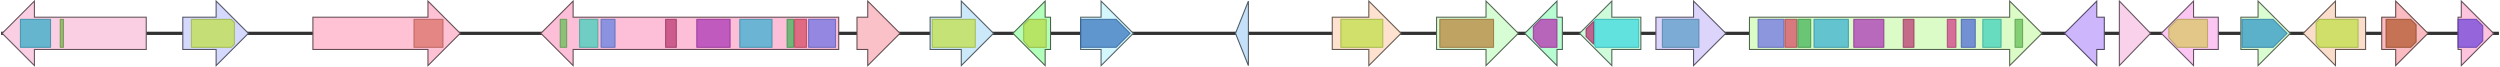 <svg version="1.1" baseProfile="full" xmlns="http://www.w3.org/2000/svg" width="2325" height="62">
	<line x1="1" y1="31" x2="2324" y2="31" style="stroke:rgb(50,50,50); stroke-width:3 "/>
	<g>
		<title>mfM6</title>
		<polygon class="mfM6" points="1239,16 1273,16 1273,1 1303,31 1273,61 1273,46 1239,46" fill="rgb(254,225,206)" fill-opacity="1.0" stroke="rgb(101,90,82)" stroke-width="1" />
		<g>
			<title>PF07690</title>
			<rect class="PF07690" x="1247" y="18" stroke-linejoin="round" width="39" height="26" fill="rgb(193,224,74)" stroke="rgb(154,179,59)" stroke-width="1" opacity="0.75" />
		</g>
	</g>
	<g>
		<title>mfM7</title>
		<polygon class="mfM7" points="1336,16 1382,16 1382,1 1412,31 1382,61 1382,46 1336,46" fill="rgb(215,253,212)" fill-opacity="1.0" stroke="rgb(86,101,84)" stroke-width="1" />
		<g>
			<title>PF00221</title>
			<rect class="PF00221" x="1339" y="18" stroke-linejoin="round" width="50" height="26" fill="rgb(182,133,62)" stroke="rgb(145,106,49)" stroke-width="1" opacity="0.75" />
		</g>
	</g>
	<g>
		<title>mfM8</title>
		<polygon class="mfM8" points="1453,16 1448,16 1448,1 1418,31 1448,61 1448,46 1453,46" fill="rgb(184,252,210)" fill-opacity="1.0" stroke="rgb(73,100,84)" stroke-width="1" />
		<g>
			<title>PF07859</title>
			<polygon class="PF07859" points="1426,25 1433,18 1448,18 1448,44 1433,44 1426,36" stroke-linejoin="round" width="22" height="26" fill="rgb(183,51,179)" stroke="rgb(146,40,143)" stroke-width="1" opacity="0.75" />
		</g>
	</g>
	<g>
		<title>mfM9</title>
		<polygon class="mfM9" points="1526,16 1499,16 1499,1 1469,31 1499,61 1499,46 1526,46" fill="rgb(206,252,218)" fill-opacity="1.0" stroke="rgb(82,100,87)" stroke-width="1" />
		<g>
			<title>PF13193</title>
			<polygon class="PF13193" points="1475,27 1482,20 1482,41 1475,34" stroke-linejoin="round" width="7" height="26" fill="rgb(182,50,118)" stroke="rgb(145,39,94)" stroke-width="1" opacity="0.75" />
		</g>
		<g>
			<title>PF00501</title>
			<polygon class="PF00501" points="1483,19 1484,18 1524,18 1524,44 1484,44 1483,42" stroke-linejoin="round" width="41" height="26" fill="rgb(60,217,223)" stroke="rgb(48,173,178)" stroke-width="1" opacity="0.75" />
		</g>
	</g>
	<g>
		<title>mfM10</title>
		<polygon class="mfM10" points="1540,16 1575,16 1575,1 1605,31 1575,61 1575,46 1540,46" fill="rgb(221,212,252)" fill-opacity="1.0" stroke="rgb(88,84,100)" stroke-width="1" />
		<g>
			<title>PF00144</title>
			<rect class="PF00144" x="1546" y="18" stroke-linejoin="round" width="34" height="26" fill="rgb(92,159,200)" stroke="rgb(73,127,160)" stroke-width="1" opacity="0.75" />
		</g>
	</g>
	<g>
		<title>mfpks2</title>
		<polygon class="mfpks2" points="1627,16 1869,16 1869,1 1899,31 1869,61 1869,46 1627,46" fill="rgb(219,252,199)" fill-opacity="1.0" stroke="rgb(87,100,79)" stroke-width="1" />
		<g>
			<title>PF00109</title>
			<rect class="PF00109" x="1635" y="18" stroke-linejoin="round" width="24" height="26" fill="rgb(112,116,228)" stroke="rgb(89,92,182)" stroke-width="1" opacity="0.75" />
		</g>
		<g>
			<title>PF02801</title>
			<rect class="PF02801" x="1660" y="18" stroke-linejoin="round" width="11" height="26" fill="rgb(215,78,102)" stroke="rgb(172,62,81)" stroke-width="1" opacity="0.75" />
		</g>
		<g>
			<title>PF16197</title>
			<rect class="PF16197" x="1672" y="18" stroke-linejoin="round" width="12" height="26" fill="rgb(68,179,89)" stroke="rgb(54,143,71)" stroke-width="1" opacity="0.75" />
		</g>
		<g>
			<title>PF00698</title>
			<rect class="PF00698" x="1687" y="18" stroke-linejoin="round" width="32" height="26" fill="rgb(59,176,209)" stroke="rgb(47,140,167)" stroke-width="1" opacity="0.75" />
		</g>
		<g>
			<title>PF14765</title>
			<rect class="PF14765" x="1724" y="18" stroke-linejoin="round" width="28" height="26" fill="rgb(173,56,182)" stroke="rgb(138,44,145)" stroke-width="1" opacity="0.75" />
		</g>
		<g>
			<title>PF08242</title>
			<rect class="PF08242" x="1770" y="18" stroke-linejoin="round" width="10" height="26" fill="rgb(187,59,115)" stroke="rgb(149,47,92)" stroke-width="1" opacity="0.75" />
		</g>
		<g>
			<title>PF08240</title>
			<rect class="PF08240" x="1811" y="18" stroke-linejoin="round" width="8" height="26" fill="rgb(211,65,138)" stroke="rgb(168,51,110)" stroke-width="1" opacity="0.75" />
		</g>
		<g>
			<title>PF00107</title>
			<rect class="PF00107" x="1824" y="18" stroke-linejoin="round" width="13" height="26" fill="rgb(81,108,215)" stroke="rgb(64,86,172)" stroke-width="1" opacity="0.75" />
		</g>
		<g>
			<title>PF08659</title>
			<rect class="PF08659" x="1844" y="18" stroke-linejoin="round" width="17" height="26" fill="rgb(66,209,188)" stroke="rgb(52,167,150)" stroke-width="1" opacity="0.75" />
		</g>
		<g>
			<title>PF00550</title>
			<rect class="PF00550" x="1874" y="18" stroke-linejoin="round" width="7" height="26" fill="rgb(103,191,88)" stroke="rgb(82,152,70)" stroke-width="1" opacity="0.75" />
		</g>
	</g>
	<g>
		<title>mfR1</title>
		<polygon class="mfR1" points="1957,16 1950,16 1950,1 1920,31 1950,61 1950,46 1957,46" fill="rgb(206,182,253)" fill-opacity="1.0" stroke="rgb(82,72,101)" stroke-width="1" />
	</g>
	<g>
		<title>mfR2</title>
		<polygon class="mfR2" points="1971,16 1971,16 1971,1 2000,31 1971,61 1971,46 1971,46" fill="rgb(250,209,235)" fill-opacity="1.0" stroke="rgb(100,83,94)" stroke-width="1" />
	</g>
	<g>
		<title>mfR3</title>
		<polygon class="mfR3" points="2063,16 2040,16 2040,1 2010,31 2040,61 2040,46 2063,46" fill="rgb(252,198,243)" fill-opacity="1.0" stroke="rgb(100,79,97)" stroke-width="1" />
		<g>
			<title>PF00285</title>
			<polygon class="PF00285" points="2017,26 2025,18 2053,18 2053,44 2025,44 2017,35" stroke-linejoin="round" width="36" height="26" fill="rgb(217,199,102)" stroke="rgb(173,159,81)" stroke-width="1" opacity="0.75" />
		</g>
	</g>
	<g>
		<title>mfR4</title>
		<polygon class="mfR4" points="2084,16 2100,16 2100,1 2130,31 2100,61 2100,46 2084,46" fill="rgb(218,252,209)" fill-opacity="1.0" stroke="rgb(87,100,83)" stroke-width="1" />
		<g>
			<title>PF01757</title>
			<polygon class="PF01757" points="2085,18 2114,18 2127,31 2114,44 2085,44" stroke-linejoin="round" width="43" height="26" fill="rgb(50,152,200)" stroke="rgb(40,121,160)" stroke-width="1" opacity="0.75" />
		</g>
	</g>
	<g>
		<title>mfL3</title>
		<polygon class="mfL3" points="136,16 32,16 32,1 2,31 32,61 32,46 136,46" fill="rgb(251,207,227)" fill-opacity="1.0" stroke="rgb(100,82,90)" stroke-width="1" />
		<g>
			<title>PF04082</title>
			<rect class="PF04082" x="19" y="18" stroke-linejoin="round" width="28" height="26" fill="rgb(51,172,200)" stroke="rgb(40,137,160)" stroke-width="1" opacity="0.75" />
		</g>
		<g>
			<title>PF00172</title>
			<rect class="PF00172" x="56" y="18" stroke-linejoin="round" width="3" height="26" fill="rgb(121,178,76)" stroke="rgb(96,142,60)" stroke-width="1" opacity="0.75" />
		</g>
	</g>
	<g>
		<title>mfR5</title>
		<polygon class="mfR5" points="2200,16 2172,16 2172,1 2142,31 2172,61 2172,46 2200,46" fill="rgb(251,221,203)" fill-opacity="1.0" stroke="rgb(100,88,81)" stroke-width="1" />
		<g>
			<title>PF07690</title>
			<polygon class="PF07690" points="2154,21 2157,18 2193,18 2193,44 2157,44 2154,40" stroke-linejoin="round" width="39" height="26" fill="rgb(193,224,74)" stroke="rgb(154,179,59)" stroke-width="1" opacity="0.75" />
		</g>
	</g>
	<g>
		<title>mfR6</title>
		<polygon class="mfR6" points="2215,16 2228,16 2228,1 2258,31 2228,61 2228,46 2215,46" fill="rgb(250,188,192)" fill-opacity="1.0" stroke="rgb(100,75,76)" stroke-width="1" />
		<g>
			<title>PF00494</title>
			<polygon class="PF00494" points="2219,18 2242,18 2247,23 2247,39 2242,44 2219,44" stroke-linejoin="round" width="28" height="26" fill="rgb(178,91,49)" stroke="rgb(142,72,39)" stroke-width="1" opacity="0.75" />
		</g>
	</g>
	<g>
		<title>mfR7</title>
		<polygon class="mfR7" points="2286,16 2289,16 2289,1 2319,31 2289,61 2289,46 2286,46" fill="rgb(254,196,221)" fill-opacity="1.0" stroke="rgb(101,78,88)" stroke-width="1" />
		<g>
			<title>PF12697</title>
			<polygon class="PF12697" points="2286,18 2303,18 2309,24 2309,38 2303,44 2286,44" stroke-linejoin="round" width="23" height="26" fill="rgb(113,71,219)" stroke="rgb(90,56,175)" stroke-width="1" opacity="0.75" />
		</g>
	</g>
	<g>
		<title>mfL2</title>
		<polygon class="mfL2" points="170,16 201,16 201,1 231,31 201,61 201,46 170,46" fill="rgb(212,217,253)" fill-opacity="1.0" stroke="rgb(84,86,101)" stroke-width="1" />
		<g>
			<title>PF07690</title>
			<polygon class="PF07690" points="178,18 215,18 218,21 218,41 215,44 178,44" stroke-linejoin="round" width="40" height="26" fill="rgb(193,224,74)" stroke="rgb(154,179,59)" stroke-width="1" opacity="0.75" />
		</g>
	</g>
	<g>
		<title>mfL1</title>
		<polygon class="mfL1" points="291,16 398,16 398,1 428,31 398,61 398,46 291,46" fill="rgb(254,194,212)" fill-opacity="1.0" stroke="rgb(101,77,84)" stroke-width="1" />
		<g>
			<title>PF12768</title>
			<rect class="PF12768" x="385" y="18" stroke-linejoin="round" width="27" height="26" fill="rgb(218,113,105)" stroke="rgb(174,90,84)" stroke-width="1" opacity="0.75" />
		</g>
	</g>
	<g>
		<title>mfpks1</title>
		<polygon class="mfpks1" points="780,16 533,16 533,1 503,31 533,61 533,46 780,46" fill="rgb(252,191,215)" fill-opacity="1.0" stroke="rgb(100,76,85)" stroke-width="1" />
		<g>
			<title>PF00550</title>
			<rect class="PF00550" x="521" y="18" stroke-linejoin="round" width="6" height="26" fill="rgb(103,191,88)" stroke="rgb(82,152,70)" stroke-width="1" opacity="0.75" />
		</g>
		<g>
			<title>PF08659</title>
			<rect class="PF08659" x="539" y="18" stroke-linejoin="round" width="17" height="26" fill="rgb(66,209,188)" stroke="rgb(52,167,150)" stroke-width="1" opacity="0.75" />
		</g>
		<g>
			<title>PF13602</title>
			<rect class="PF13602" x="559" y="18" stroke-linejoin="round" width="13" height="26" fill="rgb(101,131,226)" stroke="rgb(80,104,180)" stroke-width="1" opacity="0.75" />
		</g>
		<g>
			<title>PF08242</title>
			<rect class="PF08242" x="619" y="18" stroke-linejoin="round" width="10" height="26" fill="rgb(187,59,115)" stroke="rgb(149,47,92)" stroke-width="1" opacity="0.75" />
		</g>
		<g>
			<title>PF14765</title>
			<rect class="PF14765" x="648" y="18" stroke-linejoin="round" width="31" height="26" fill="rgb(173,56,182)" stroke="rgb(138,44,145)" stroke-width="1" opacity="0.75" />
		</g>
		<g>
			<title>PF00698</title>
			<rect class="PF00698" x="688" y="18" stroke-linejoin="round" width="30" height="26" fill="rgb(59,176,209)" stroke="rgb(47,140,167)" stroke-width="1" opacity="0.75" />
		</g>
		<g>
			<title>PF16197</title>
			<rect class="PF16197" x="732" y="18" stroke-linejoin="round" width="6" height="26" fill="rgb(68,179,89)" stroke="rgb(54,143,71)" stroke-width="1" opacity="0.75" />
		</g>
		<g>
			<title>PF02801</title>
			<rect class="PF02801" x="739" y="18" stroke-linejoin="round" width="11" height="26" fill="rgb(215,78,102)" stroke="rgb(172,62,81)" stroke-width="1" opacity="0.75" />
		</g>
		<g>
			<title>PF00109</title>
			<rect class="PF00109" x="752" y="18" stroke-linejoin="round" width="25" height="26" fill="rgb(112,116,228)" stroke="rgb(89,92,182)" stroke-width="1" opacity="0.75" />
		</g>
	</g>
	<g>
		<title>mfM1</title>
		<polygon class="mfM1" points="797,16 807,16 807,1 837,31 807,61 807,46 797,46" fill="rgb(251,193,200)" fill-opacity="1.0" stroke="rgb(100,77,80)" stroke-width="1" />
	</g>
	<g>
		<title>mfM2</title>
		<polygon class="mfM2" points="865,16 894,16 894,1 924,31 894,61 894,46 865,46" fill="rgb(204,233,250)" fill-opacity="1.0" stroke="rgb(81,93,100)" stroke-width="1" />
		<g>
			<title>PF07690</title>
			<rect class="PF07690" x="867" y="18" stroke-linejoin="round" width="40" height="26" fill="rgb(193,224,74)" stroke="rgb(154,179,59)" stroke-width="1" opacity="0.75" />
		</g>
	</g>
	<g>
		<title>mfM3</title>
		<polygon class="mfM3" points="977,16 972,16 972,1 942,31 972,61 972,46 977,46" fill="rgb(180,254,187)" fill-opacity="1.0" stroke="rgb(72,101,74)" stroke-width="1" />
		<g>
			<title>PF00106</title>
			<polygon class="PF00106" points="952,23 957,18 973,18 973,44 957,44 952,38" stroke-linejoin="round" width="21" height="26" fill="rgb(182,219,73)" stroke="rgb(145,175,58)" stroke-width="1" opacity="0.75" />
		</g>
	</g>
	<g>
		<title>mfM4</title>
		<polygon class="mfM4" points="1005,16 1024,16 1024,1 1054,31 1024,61 1024,46 1005,46" fill="rgb(212,247,253)" fill-opacity="1.0" stroke="rgb(84,98,101)" stroke-width="1" />
		<g>
			<title>PF02458</title>
			<polygon class="PF02458" points="1005,18 1038,18 1051,31 1038,44 1005,44" stroke-linejoin="round" width="47" height="26" fill="rgb(57,117,190)" stroke="rgb(45,93,152)" stroke-width="1" opacity="0.75" />
		</g>
	</g>
	<g>
		<title>mfM5</title>
		<polygon class="mfM5" points="1161,16 1161,16 1161,1 1149,31 1161,61 1161,46 1161,46" fill="rgb(197,225,250)" fill-opacity="1.0" stroke="rgb(78,90,100)" stroke-width="1" />
	</g>
</svg>
